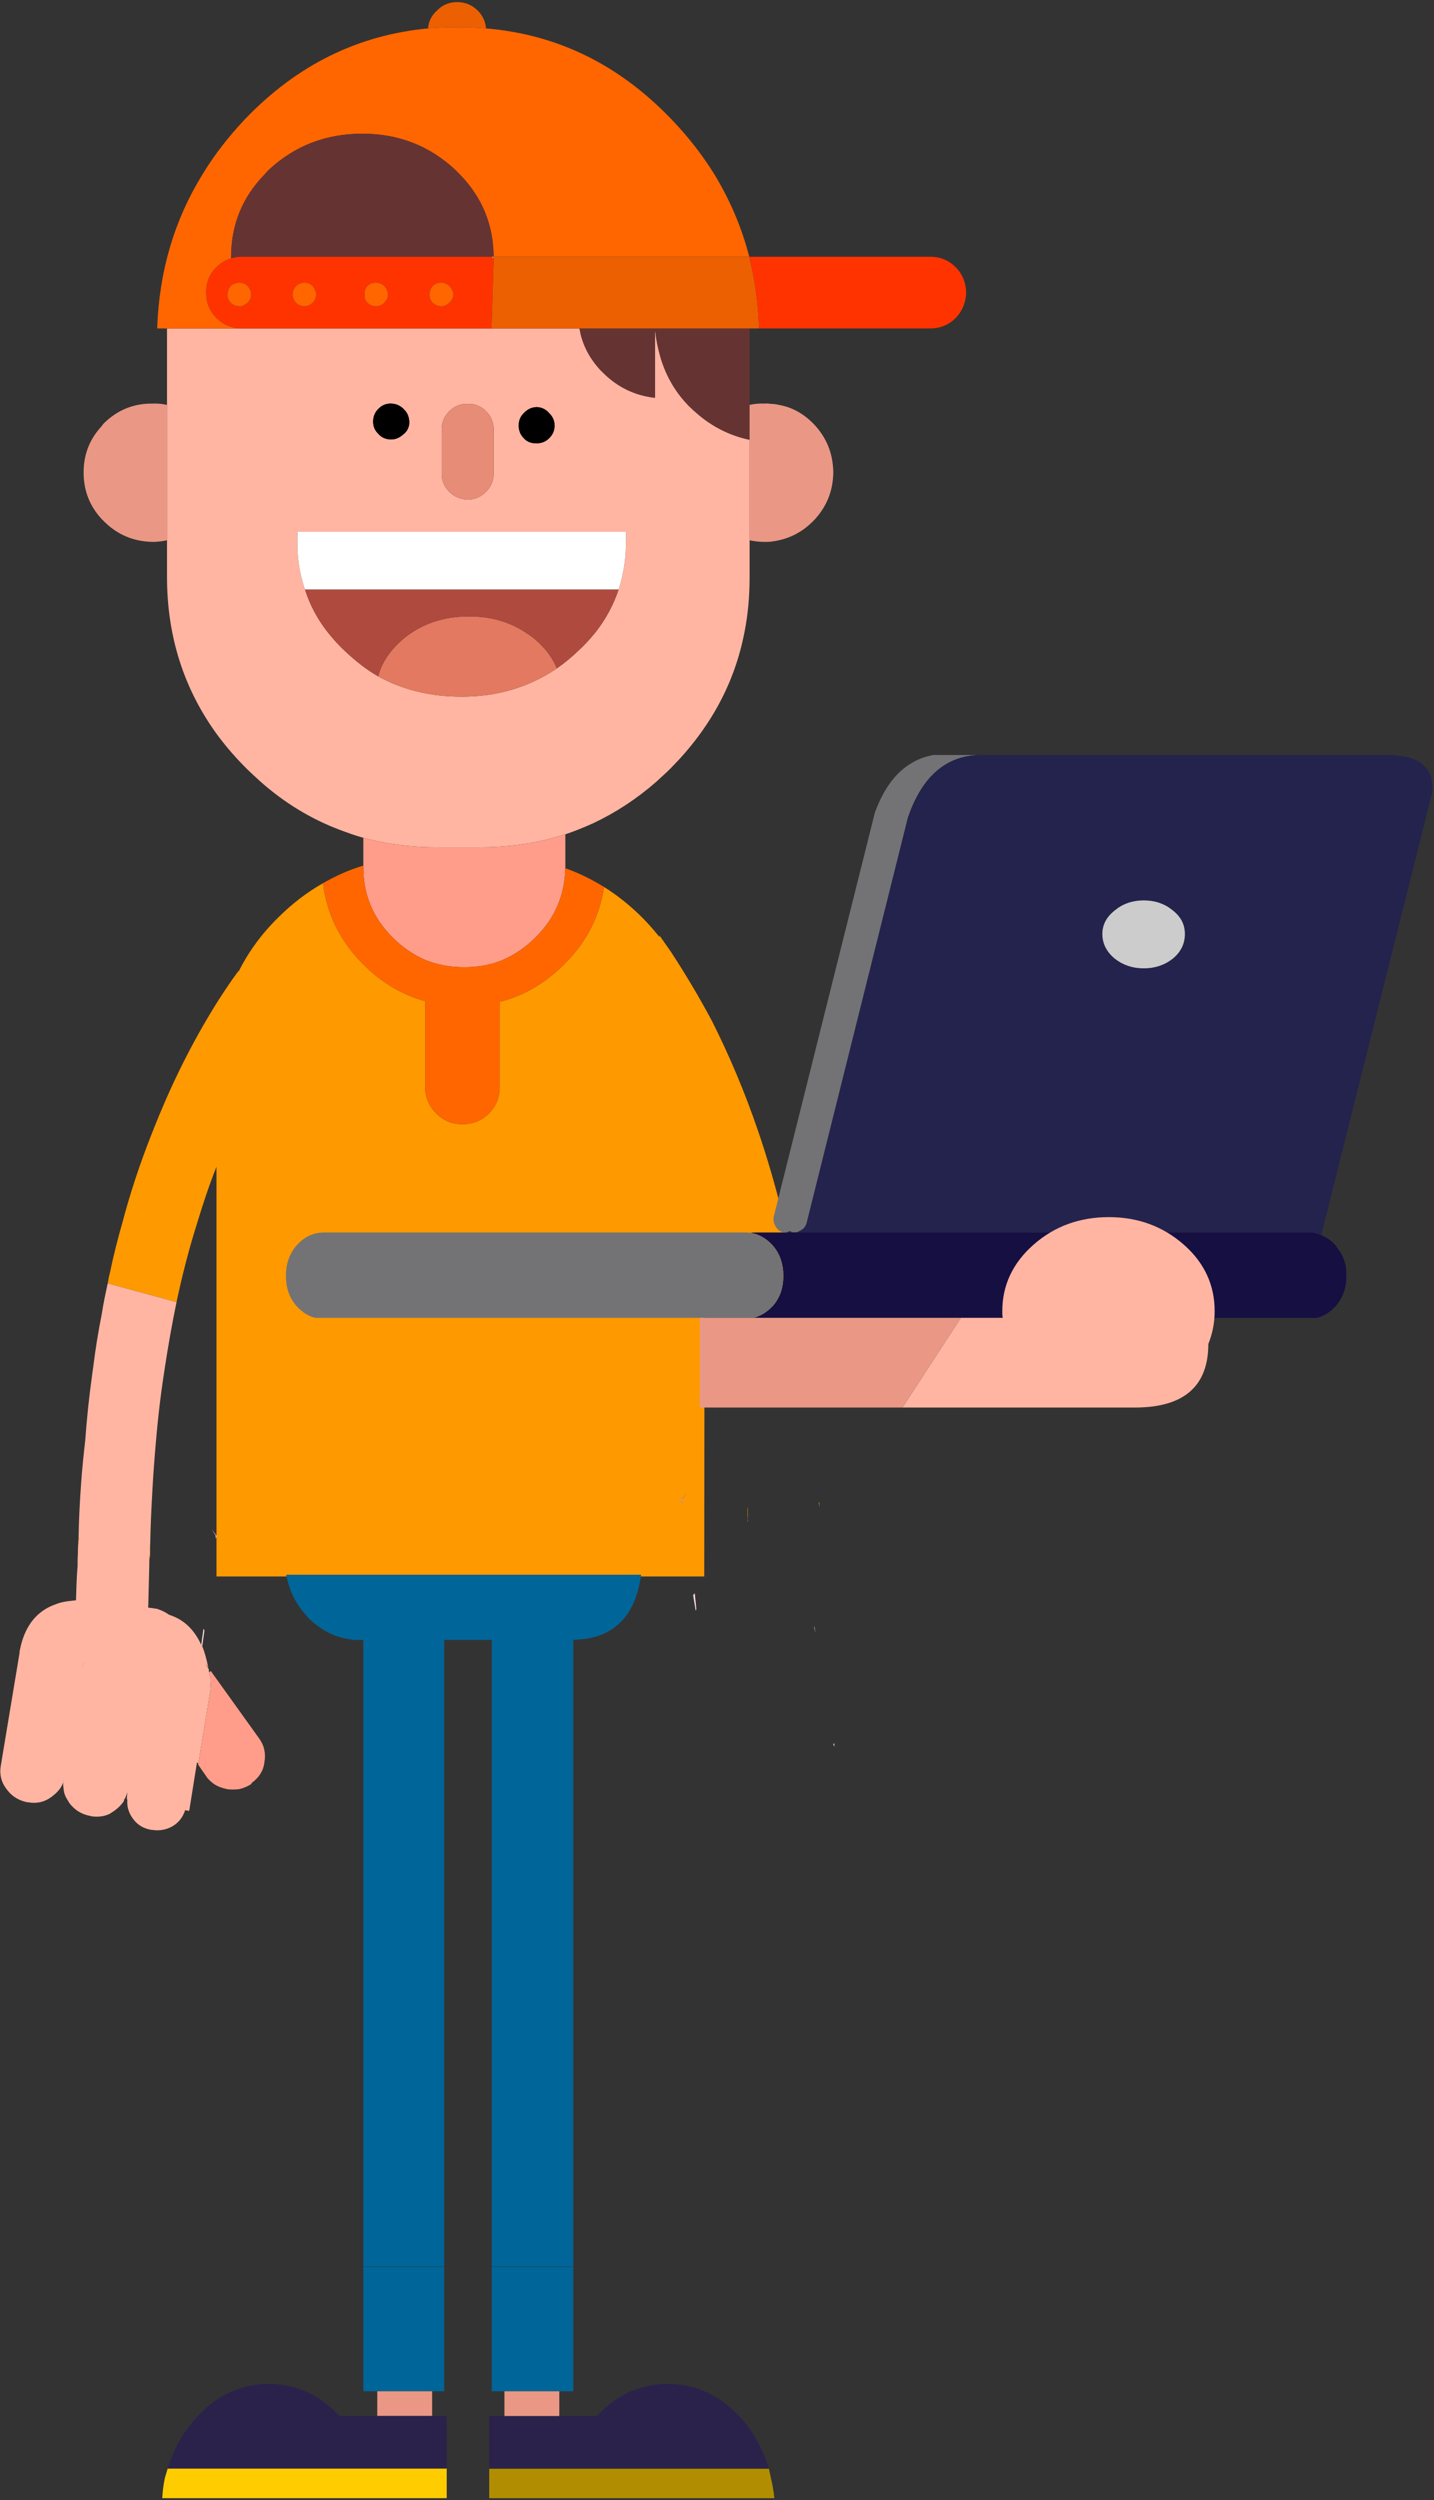<?xml version="1.0" encoding="UTF-8" standalone="no"?>
<!DOCTYPE svg PUBLIC "-//W3C//DTD SVG 1.1//EN" "http://www.w3.org/Graphics/SVG/1.1/DTD/svg11.dtd">
<svg width="100%" height="100%" viewBox="0 0 226 394" version="1.1" xmlns="http://www.w3.org/2000/svg" xmlns:xlink="http://www.w3.org/1999/xlink" xml:space="preserve" style="fill-rule:evenodd;clip-rule:evenodd;stroke-linejoin:round;stroke-miterlimit:1.414;">
    <rect x="0" y="0" width="226" height="394" fill="#333333" stroke="none"/>
    <g transform="matrix(1,0,0,1,-215,-103)">
        <g transform="matrix(1,0,0,1,0,-162)">
            <g id="Ninja-Male-1-Laptop" transform="matrix(1,0,0,1,99.019,-99.362)">
                <path d="M219.223,427.065L219.223,416.12L207.278,416.12C207.328,416.32 207.378,416.519 207.428,416.719C207.428,416.769 207.428,416.769 207.428,416.819C207.728,418.169 208.278,419.468 209.027,420.668C209.577,421.518 210.227,422.367 211.026,423.117C213.325,425.416 216.074,426.715 219.223,427.065Z" style="fill:rgb(102,51,51);fill-rule:nonzero;"/>
                <path d="M219.223,416.12L219.223,427.065C216.074,426.715 213.325,425.416 211.026,423.117C210.227,422.367 209.577,421.517 209.027,420.668C208.278,419.468 207.728,418.169 207.428,416.819C207.428,416.769 207.428,416.769 207.428,416.719C207.378,416.52 207.328,416.32 207.278,416.12L193.433,416.12L153.999,416.12L142.304,416.12L142.304,455.304C142.304,464.101 144.653,471.947 149.301,478.845C150.85,481.144 152.7,483.343 154.799,485.442C155.549,486.192 156.348,486.891 157.098,487.591C160.896,490.94 165.045,493.439 169.543,495.138C170.743,495.588 171.992,496.038 173.242,496.388C173.391,496.438 173.591,496.488 173.791,496.538C177.34,497.437 181.038,497.887 184.937,497.887L191.534,497.887C195.882,497.887 199.981,497.337 203.879,496.188C204.279,496.088 204.679,495.988 205.079,495.838C206.578,495.338 208.028,494.738 209.477,494.089C212.976,492.439 216.274,490.29 219.373,487.591C220.123,486.892 220.922,486.192 221.672,485.442C227.87,479.195 231.768,472.048 233.317,463.951C233.867,461.202 234.117,458.303 234.117,455.304L234.117,449.507L234.117,433.663C231.018,433.013 228.22,431.614 225.771,429.465C225.371,429.115 225.021,428.815 224.671,428.465C222.522,426.316 220.972,423.717 220.073,420.668C219.723,419.419 219.423,418.119 219.273,416.72C219.223,416.52 219.223,416.32 219.223,416.12ZM179.539,432.813C178.939,433.363 178.24,433.663 177.44,433.613C176.69,433.563 176.04,433.263 175.541,432.663C174.991,432.113 174.741,431.414 174.791,430.614C174.841,429.864 175.141,429.214 175.691,428.715C176.24,428.165 176.94,427.915 177.74,427.965C178.489,428.015 179.139,428.315 179.689,428.915C180.239,429.464 180.489,430.164 180.489,431.014C180.439,431.764 180.139,432.363 179.539,432.813ZM185.587,432.063C185.587,430.914 185.986,429.964 186.786,429.164C187.586,428.365 188.585,427.965 189.735,428.015C190.834,427.965 191.784,428.365 192.584,429.164C193.383,429.964 193.783,430.914 193.783,432.063L193.783,439.011C193.783,440.11 193.383,441.06 192.584,441.859C191.784,442.659 190.834,443.059 189.735,443.109C188.585,443.059 187.586,442.659 186.786,441.859C185.986,441.06 185.587,440.11 185.587,439.011L185.587,432.063ZM198.631,429.364C199.181,428.815 199.831,428.515 200.631,428.515C201.43,428.565 202.08,428.915 202.58,429.514C203.13,430.064 203.43,430.764 203.38,431.613C203.33,432.363 203.03,432.963 202.43,433.513C201.83,434.063 201.13,434.262 200.331,434.212C199.581,434.213 198.931,433.913 198.432,433.313C197.932,432.763 197.682,432.063 197.732,431.214C197.782,430.464 198.082,429.864 198.631,429.364ZM188.735,474.146C183.887,474.146 179.489,473.097 175.591,470.948C173.741,469.898 172.042,468.549 170.393,466.999C169.343,466.05 168.443,465 167.594,463.951C165.994,461.901 164.795,459.652 164.045,457.253C163.246,454.954 162.846,452.505 162.846,449.906C162.846,449.306 162.846,448.707 162.896,448.157L214.625,448.157C214.625,448.707 214.625,449.307 214.625,449.906C214.625,452.505 214.225,454.954 213.475,457.253C212.676,459.652 211.476,461.901 209.877,463.951C209.027,465 208.078,466.05 207.028,466.999C205.978,467.999 204.879,468.899 203.729,469.698C199.381,472.647 194.383,474.147 188.735,474.147L188.735,474.146Z" style="fill:rgb(255,181,162);fill-rule:nonzero;"/>
                <path d="M177.44,433.613C178.24,433.663 178.939,433.363 179.539,432.813C180.139,432.363 180.439,431.763 180.489,431.014C180.489,430.164 180.239,429.464 179.689,428.915C179.139,428.315 178.489,428.015 177.74,427.965C176.94,427.915 176.24,428.165 175.691,428.715C175.141,429.214 174.841,429.864 174.791,430.614C174.741,431.414 174.991,432.113 175.541,432.663C176.04,433.263 176.69,433.563 177.44,433.613Z" style="fill-rule:nonzero;"/>
                <path d="M186.786,429.164C185.986,429.964 185.587,430.914 185.587,432.063L185.587,439.011C185.587,440.11 185.986,441.06 186.786,441.859C187.586,442.659 188.585,443.059 189.735,443.109C190.834,443.059 191.784,442.659 192.584,441.859C193.383,441.06 193.783,440.11 193.783,439.011L193.783,432.063C193.783,430.914 193.383,429.964 192.584,429.165C191.784,428.365 190.834,427.965 189.735,428.015C188.585,427.965 187.586,428.365 186.786,429.165L186.786,429.164Z" style="fill:rgb(231,140,118);fill-rule:nonzero;"/>
                <path d="M200.631,428.515C199.831,428.515 199.181,428.815 198.631,429.364C198.082,429.864 197.782,430.464 197.732,431.214C197.682,432.063 197.932,432.763 198.432,433.313C198.931,433.913 199.581,434.212 200.331,434.212C201.13,434.262 201.83,434.063 202.43,433.513C203.03,432.963 203.33,432.363 203.38,431.614C203.43,430.764 203.13,430.064 202.58,429.514C202.08,428.915 201.43,428.565 200.631,428.515Z" style="fill-rule:nonzero;"/>
                <path d="M175.591,470.948C179.489,473.097 183.887,474.146 188.735,474.146C194.383,474.146 199.381,472.647 203.729,469.698C203.08,467.999 201.88,466.45 200.231,465.05C199.731,464.65 199.231,464.3 198.681,463.951C196.132,462.301 193.234,461.502 189.885,461.502C186.536,461.502 183.587,462.301 181.038,463.951C180.489,464.3 179.989,464.65 179.539,465.05C177.49,466.799 176.14,468.749 175.591,470.948Z" style="fill:rgb(227,121,96);fill-rule:nonzero;"/>
                <path d="M179.539,465.05C179.989,464.65 180.489,464.3 181.038,463.951C183.587,462.301 186.536,461.502 189.885,461.502C193.234,461.502 196.132,462.301 198.681,463.951C199.231,464.3 199.731,464.65 200.231,465.05C201.88,466.45 203.08,467.999 203.729,469.698C204.879,468.899 205.979,467.999 207.028,466.999C208.078,466.05 209.027,465 209.877,463.951C211.476,461.901 212.676,459.652 213.476,457.253L164.045,457.253C164.795,459.652 165.995,461.901 167.594,463.951C168.444,465 169.343,466.05 170.393,466.999C172.042,468.549 173.742,469.898 175.591,470.948C176.141,468.749 177.49,466.8 179.539,465.05Z" style="fill:rgb(175,74,62);fill-rule:nonzero;"/>
                <path d="M162.896,448.157C162.846,448.707 162.846,449.306 162.846,449.906C162.846,452.505 163.246,454.954 164.045,457.253L213.475,457.253C214.225,454.954 214.625,452.505 214.625,449.906C214.625,449.306 214.625,448.707 214.625,448.157L162.896,448.157Z" style="fill:white;fill-rule:nonzero;"/>
                <path d="M224.671,428.465C225.021,428.815 225.371,429.114 225.771,429.464C228.22,431.613 231.018,433.013 234.117,433.663L234.117,428.165L234.117,416.12L219.223,416.12C219.223,416.32 219.223,416.52 219.273,416.719C219.423,418.119 219.723,419.418 220.073,420.668C220.972,423.717 222.522,426.316 224.671,428.465Z" style="fill:rgb(102,51,51);fill-rule:nonzero;"/>
                <path d="M234.117,416.12L235.617,416.12C235.467,412.171 234.967,408.423 234.067,404.824L193.783,404.824L193.783,404.874C193.733,404.924 193.733,404.974 193.783,405.024L193.433,416.12L234.117,416.12Z" style="fill:rgb(236,96,2);fill-rule:nonzero;"/>
                <path d="M244.113,431.064C242.564,429.514 240.765,428.515 238.715,428.165C238.315,428.065 237.916,428.015 237.566,428.015C237.216,427.965 236.816,427.915 236.466,427.965C235.617,427.915 234.867,428.015 234.117,428.165L234.117,449.506C234.867,449.656 235.617,449.756 236.466,449.756C236.816,449.756 237.216,449.756 237.566,449.706C237.916,449.656 238.315,449.606 238.715,449.506C240.765,449.057 242.564,448.057 244.113,446.508C246.212,444.359 247.262,441.81 247.312,438.811C247.262,435.762 246.212,433.213 244.113,431.064Z" style="fill:rgb(234,152,133);fill-rule:nonzero;"/>
                <path d="M234.067,404.824C234.967,408.423 235.467,412.171 235.617,416.12L262.606,416.12C264.155,416.12 265.505,415.57 266.604,414.47C267.654,413.371 268.204,412.021 268.254,410.472C268.204,408.873 267.654,407.523 266.604,406.474C265.505,405.374 264.155,404.824 262.606,404.824L234.067,404.824Z" style="fill:rgb(255,51,0);fill-rule:nonzero;"/>
                <path d="M234.067,404.824C232.868,400.176 231.018,395.878 228.569,391.829C226.67,388.781 224.421,385.882 221.772,383.133C213.525,374.536 203.829,369.788 192.584,368.839C191.134,368.689 189.685,368.639 188.236,368.689C186.586,368.639 184.987,368.689 183.437,368.839C172.342,369.888 162.746,374.636 154.599,383.133C152,385.882 149.751,388.781 147.902,391.829C143.453,399.027 141.054,407.123 140.755,416.12L153.999,416.12C152.45,416.07 151.15,415.52 150.101,414.47C149.001,413.371 148.451,412.021 148.501,410.472C148.451,408.873 149.001,407.523 150.101,406.474C150.751,405.824 151.55,405.324 152.4,405.074L152.4,404.874C152.4,399.826 154.149,395.478 157.698,391.83C157.898,391.58 158.148,391.33 158.397,391.08C162.446,387.331 167.344,385.432 173.092,385.432C178.789,385.432 183.637,387.331 187.686,391.08C187.936,391.33 188.186,391.58 188.435,391.83C191.984,395.478 193.733,399.776 193.783,404.824L234.067,404.824Z" style="fill:rgb(255,102,0);fill-rule:nonzero;"/>
                <path d="M183.437,368.839C184.987,368.689 186.586,368.639 188.236,368.689C189.685,368.639 191.134,368.689 192.584,368.839C192.484,367.739 192.034,366.789 191.284,366.04C190.385,365.14 189.285,364.69 188.036,364.69C186.786,364.69 185.687,365.14 184.837,366.04C183.987,366.789 183.537,367.739 183.437,368.839Z" style="fill:rgb(236,96,2);fill-rule:nonzero;"/>
                <path d="M158.397,391.08C158.148,391.33 157.898,391.579 157.698,391.829C154.149,395.478 152.4,399.826 152.4,404.874L152.4,405.074C152.95,404.924 153.499,404.824 154.149,404.824L193.783,404.824C193.733,399.776 191.984,395.478 188.436,391.829C188.186,391.58 187.936,391.33 187.686,391.08C183.637,387.331 178.789,385.432 173.092,385.432C167.344,385.432 162.446,387.331 158.398,391.08L158.397,391.08Z" style="fill:rgb(102,51,51);fill-rule:nonzero;"/>
                <path d="M154.149,404.824C153.499,404.824 152.95,404.924 152.4,405.074C151.55,405.324 150.751,405.824 150.101,406.474C149.001,407.523 148.452,408.873 148.501,410.472C148.452,412.021 149.001,413.371 150.101,414.47C151.15,415.52 152.45,416.07 153.999,416.12L193.434,416.12L193.783,405.024C193.633,404.974 193.534,404.874 193.434,404.824L154.149,404.824ZM153.699,408.922C154.199,408.922 154.649,409.072 154.999,409.422C155.349,409.822 155.549,410.272 155.549,410.822C155.549,411.322 155.349,411.721 154.999,412.071C154.699,412.321 154.349,412.521 153.999,412.621C153.899,412.621 153.799,412.621 153.699,412.621C153.15,412.621 152.7,412.421 152.35,412.071C152,411.721 151.85,411.322 151.85,410.822C151.85,410.272 152,409.822 152.35,409.422C152.5,409.272 152.65,409.172 152.85,409.122C153.1,408.973 153.349,408.923 153.699,408.923L153.699,408.922ZM162.646,409.422C162.996,409.072 163.445,408.922 163.945,408.922C164.445,408.922 164.895,409.072 165.245,409.422C165.595,409.822 165.795,410.272 165.795,410.822C165.795,411.322 165.595,411.721 165.245,412.071C164.895,412.421 164.445,412.621 163.945,412.621C163.445,412.621 162.996,412.421 162.646,412.071C162.296,411.721 162.096,411.322 162.096,410.822C162.096,410.272 162.296,409.822 162.646,409.422ZM175.241,408.922C175.741,408.922 176.19,409.072 176.54,409.422C176.89,409.822 177.09,410.272 177.14,410.822C177.09,411.322 176.89,411.721 176.54,412.071C176.19,412.421 175.741,412.621 175.241,412.621C174.691,412.621 174.241,412.421 173.891,412.071C173.541,411.721 173.391,411.322 173.441,410.822C173.391,410.272 173.541,409.822 173.891,409.422C174.241,409.072 174.691,408.922 175.241,408.922ZM185.537,408.922C186.036,408.922 186.436,409.072 186.786,409.422C187.186,409.822 187.386,410.272 187.436,410.822C187.386,411.322 187.186,411.721 186.786,412.071C186.436,412.421 186.036,412.621 185.537,412.621C184.987,412.621 184.537,412.421 184.187,412.071C183.837,411.721 183.687,411.322 183.687,410.822C183.687,410.272 183.837,409.822 184.187,409.422C184.537,409.072 184.987,408.922 185.537,408.922Z" style="fill:rgb(255,51,0);fill-rule:nonzero;"/>
                <path d="M154.999,409.422C154.649,409.072 154.199,408.922 153.699,408.922C153.349,408.922 153.1,408.972 152.85,409.122C152.65,409.172 152.5,409.272 152.35,409.422C152,409.822 151.85,410.272 151.85,410.822C151.85,411.322 152,411.721 152.35,412.071C152.7,412.421 153.15,412.621 153.699,412.621C153.799,412.621 153.899,412.621 153.999,412.621C154.349,412.521 154.699,412.321 154.999,412.071C155.349,411.722 155.549,411.322 155.549,410.822C155.549,410.272 155.349,409.822 154.999,409.422Z" style="fill:rgb(255,102,0);fill-rule:nonzero;"/>
                <path d="M163.945,408.922C163.445,408.922 162.996,409.072 162.646,409.422C162.296,409.822 162.096,410.272 162.096,410.822C162.096,411.322 162.296,411.721 162.646,412.071C162.996,412.421 163.445,412.621 163.945,412.621C164.445,412.621 164.895,412.421 165.245,412.071C165.595,411.721 165.795,411.322 165.795,410.822C165.795,410.272 165.595,409.822 165.245,409.422C164.895,409.072 164.445,408.922 163.945,408.922Z" style="fill:rgb(255,102,0);fill-rule:nonzero;"/>
                <path d="M176.54,409.422C176.19,409.072 175.741,408.922 175.241,408.922C174.691,408.922 174.241,409.072 173.891,409.422C173.541,409.822 173.391,410.272 173.441,410.822C173.391,411.322 173.541,411.721 173.891,412.071C174.241,412.421 174.691,412.621 175.241,412.621C175.741,412.621 176.19,412.421 176.54,412.071C176.89,411.721 177.09,411.322 177.14,410.822C177.09,410.272 176.89,409.822 176.54,409.422Z" style="fill:rgb(255,102,0);fill-rule:nonzero;"/>
                <path d="M186.786,409.422C186.436,409.072 186.036,408.922 185.537,408.922C184.987,408.922 184.537,409.072 184.187,409.422C183.837,409.822 183.687,410.272 183.687,410.822C183.687,411.322 183.837,411.721 184.187,412.071C184.537,412.421 184.987,412.621 185.537,412.621C186.036,412.621 186.436,412.421 186.786,412.071C187.186,411.721 187.386,411.322 187.436,410.822C187.386,410.272 187.186,409.822 186.786,409.422Z" style="fill:rgb(255,102,0);fill-rule:nonzero;"/>
                <path d="M142.304,428.165C141.554,428.015 140.805,427.915 140.055,427.965C137.056,427.915 134.507,428.965 132.358,431.064C132.208,431.214 132.108,431.364 132.008,431.514C130.109,433.563 129.159,435.962 129.159,438.811C129.159,441.659 130.109,444.108 132.008,446.158C132.108,446.258 132.208,446.358 132.358,446.508C134.507,448.657 137.056,449.706 140.055,449.756C140.805,449.756 141.554,449.656 142.304,449.506L142.304,428.165Z" style="fill:rgb(234,152,133);fill-rule:nonzero;"/>
                <path d="M193.433,404.824C193.533,404.874 193.633,404.974 193.783,405.024C193.733,404.974 193.733,404.924 193.783,404.874L193.783,404.824L193.433,404.824Z" style="fill:rgb(255,181,162);fill-rule:nonzero;"/>
                <path d="M166.894,503.535C164.345,504.984 161.996,506.783 159.797,508.982C157.148,511.581 155.099,514.43 153.549,517.529L153.549,517.329C153.499,517.379 153.499,517.479 153.449,517.529C152.85,518.329 152.25,519.179 151.7,520.028C150.85,521.278 150.051,522.527 149.301,523.777C145.753,529.624 142.704,535.872 140.055,542.619C138.206,547.267 136.556,552.115 135.207,557.263C134.507,559.712 133.857,562.261 133.308,564.91C133.158,565.46 133.058,566.06 132.958,566.61L143.803,569.558C144.703,565.31 145.753,561.212 147.002,557.263C147.952,554.115 148.951,551.116 150.101,548.217L150.101,606.344L150.251,606.544L150.101,606.644L150.101,612.791L161.146,612.791C161.146,612.741 161.146,612.641 161.096,612.541L217.024,612.541C216.974,612.641 216.974,612.741 216.974,612.791L226.97,612.791L227.02,569.259C228.17,570.158 229.569,571.058 231.118,572.008L242.014,569.109C240.465,559.663 238.266,550.816 235.467,542.619C233.368,536.472 230.919,530.674 228.17,525.226C226.17,521.478 224.021,517.879 221.772,514.431C221.172,513.581 220.573,512.731 220.023,511.932C219.973,511.882 219.923,511.782 219.923,511.732L219.923,512.032C219.073,510.982 218.174,509.933 217.224,508.983C215.325,507.084 213.326,505.484 211.176,504.135C210.477,508.783 208.378,512.881 204.879,516.33C201.93,519.279 198.532,521.278 194.733,522.228L194.733,535.672C194.733,537.272 194.183,538.671 193.034,539.821C191.884,540.97 190.485,541.52 188.835,541.52C187.236,541.52 185.887,540.97 184.737,539.821C183.587,538.671 182.988,537.272 182.988,535.672L182.988,522.128C179.339,521.128 176.09,519.179 173.242,516.33C169.593,512.682 167.494,508.433 166.894,503.535ZM231.718,568.709L231.718,568.209L231.818,568.709L231.718,568.709ZM224.121,599.746L223.571,600.646C223.521,600.746 223.521,600.846 223.521,600.946L223.521,601.146L223.222,600.946L224.121,599.746Z" style="fill:rgb(255,153,0);fill-rule:nonzero;"/>
                <path d="M231.718,568.209L231.718,568.709L231.818,568.709L231.718,568.209Z" style="fill:rgb(255,189,145);fill-rule:nonzero;"/>
                <path d="M223.571,600.646L224.121,599.746L223.222,600.946L223.521,601.146L223.521,600.946C223.521,600.846 223.521,600.746 223.571,600.646Z" style="fill:rgb(244,166,150);fill-rule:nonzero;"/>
                <path d="M200.381,512.081C203.429,509.082 204.979,505.434 205.079,501.186C205.079,501.086 205.079,500.986 205.079,500.886L205.079,495.838C204.679,495.988 204.279,496.088 203.879,496.188C199.981,497.337 195.882,497.887 191.534,497.887L184.937,497.887C181.038,497.887 177.34,497.437 173.791,496.538C173.591,496.488 173.391,496.438 173.242,496.388L173.242,500.886C173.192,505.234 174.741,508.983 177.84,512.081C179.389,513.631 181.138,514.83 182.988,515.63C184.837,516.38 186.886,516.78 189.135,516.78C191.134,516.78 192.984,516.48 194.733,515.83C196.782,515.03 198.681,513.781 200.381,512.081Z" style="fill:rgb(255,157,138);fill-rule:nonzero;"/>
                <path d="M205.079,501.186C204.979,505.434 203.429,509.082 200.381,512.081C198.681,513.781 196.782,515.03 194.733,515.83C192.984,516.479 191.134,516.779 189.135,516.779C186.886,516.779 184.837,516.38 182.988,515.63C181.138,514.83 179.389,513.631 177.84,512.081C174.741,508.983 173.192,505.234 173.242,500.886L173.192,500.786C170.992,501.436 168.893,502.385 166.894,503.535C167.494,508.433 169.593,512.681 173.242,516.33C176.09,519.179 179.339,521.128 182.988,522.127L182.988,535.672C182.988,537.271 183.587,538.671 184.737,539.82C185.886,540.97 187.236,541.52 188.835,541.52C190.485,541.52 191.884,540.97 193.034,539.82C194.183,538.671 194.733,537.271 194.733,535.672L194.733,522.227C198.531,521.278 201.93,519.279 204.879,516.33C208.377,512.881 210.477,508.783 211.176,504.135C209.227,502.935 207.228,501.936 205.079,501.186Z" style="fill:rgb(255,102,0);fill-rule:nonzero;"/>
                <path d="M173.192,500.786L173.242,500.886L173.242,500.786L173.192,500.786Z" style="fill:rgb(255,153,0);fill-rule:nonzero;"/>
                <path d="M216.974,612.791C216.974,612.741 216.974,612.641 217.024,612.541L161.096,612.541C161.146,612.641 161.146,612.741 161.146,612.791C161.196,613.041 161.246,613.241 161.296,613.441C161.796,615.49 162.796,617.339 164.295,618.988C164.645,619.438 165.045,619.788 165.495,620.138C167.244,621.637 169.243,622.487 171.492,622.737L171.492,622.787L173.242,622.787L173.242,721.547L185.986,721.547L185.986,622.787L193.483,622.787L193.483,721.547L206.328,721.547L206.328,622.787L206.478,622.787C207.028,622.737 207.578,622.687 208.078,622.637L208.228,622.637C213.226,621.887 216.124,618.589 216.974,612.791Z" style="fill:rgb(0,102,153);fill-rule:nonzero;"/>
                <path d="M143.803,569.558L132.958,566.609C132.608,568.209 132.258,569.858 132.008,571.507C131.458,574.256 131.008,577.055 130.659,579.904C130.609,580.154 130.609,580.354 130.559,580.604C130.509,580.854 130.509,581.104 130.459,581.354C130.009,584.602 129.659,587.951 129.409,591.4C129.159,593.599 128.909,595.898 128.759,598.247C128.559,600.996 128.409,603.795 128.359,606.743L128.409,606.793C128.359,607.093 128.359,607.393 128.31,607.693C128.26,608.193 128.26,608.693 128.26,609.242C128.21,609.892 128.21,610.492 128.21,611.142C128.06,612.891 128.01,614.69 127.96,616.54C127.51,616.59 127.06,616.64 126.66,616.69C125.96,616.79 125.311,616.939 124.711,617.189C122.312,618.039 120.663,619.738 119.713,622.237C119.463,622.887 119.263,623.637 119.113,624.386C119.063,624.536 119.063,624.686 119.063,624.836L116.114,642.579C115.864,643.929 116.164,645.178 116.964,646.228C117.664,647.227 118.563,647.877 119.713,648.227C119.863,648.277 120.063,648.327 120.263,648.377L120.413,648.377C121.812,648.627 123.062,648.327 124.161,647.477C124.611,647.128 125.011,646.778 125.361,646.328C125.611,645.978 125.811,645.628 125.96,645.228C125.96,645.078 125.96,644.928 126.01,644.778C126.06,644.779 126.06,644.779 126.11,644.779C126.06,644.928 126.01,645.078 125.96,645.228C125.91,645.578 125.96,645.978 126.01,646.328C126.06,646.978 126.31,647.527 126.66,648.077C126.71,648.177 126.81,648.277 126.86,648.427C127.71,649.577 128.809,650.276 130.209,650.526L130.359,650.576C131.408,650.726 132.408,650.626 133.308,650.176C133.557,650.027 133.807,649.827 134.057,649.677C134.657,649.227 135.157,648.727 135.507,648.177L135.557,647.877L135.607,647.877L135.657,647.827C135.807,647.478 135.956,647.128 136.056,646.778C136.006,647.178 135.956,647.578 136.006,647.977L136.056,647.977C135.956,649.027 136.256,650.027 136.906,650.926C137.606,651.926 138.605,652.526 139.855,652.726L139.955,652.726C141.204,652.926 142.404,652.676 143.453,651.976C144.303,651.376 144.853,650.576 145.153,649.627L145.803,649.727L147.002,642.23L146.952,642.13L147.002,642.13L147.252,642.23L149.151,630.685C149.201,630.235 149.201,629.835 149.201,629.485C149.151,629.285 149.151,629.085 149.151,628.885C149.101,628.535 149.001,628.186 148.951,627.886L148.901,627.736L148.901,627.686C148.901,627.536 148.901,627.436 148.851,627.336L148.302,626.436L148.801,627.136C148.551,625.887 148.252,624.737 147.852,623.787L147.702,623.587C146.602,621.138 144.903,619.539 142.654,618.839C142.104,618.44 141.454,618.14 140.755,617.89L139.305,617.69C139.355,617.49 139.355,617.29 139.355,617.09C139.405,615.041 139.455,613.092 139.505,611.143C139.505,610.693 139.505,610.243 139.555,609.793C139.555,609.593 139.555,609.393 139.605,609.243C139.605,608.694 139.605,608.194 139.655,607.644C139.705,604.695 139.855,601.846 140.005,599.097C140.105,597.148 140.255,595.199 140.405,593.3C140.755,588.952 141.204,584.703 141.854,580.605C141.904,580.355 141.904,580.155 141.954,579.905C142.504,576.357 143.104,572.908 143.803,569.559L143.803,569.558ZM129.159,626.186C129.109,626.286 129.109,626.385 129.109,626.435L129.009,627.135L129.009,627.035C129.009,626.735 129.059,626.435 129.159,626.186Z" style="fill:rgb(255,181,162);fill-rule:nonzero;"/>
                <path d="M129.109,626.435C129.109,626.385 129.109,626.286 129.159,626.186C129.059,626.435 129.009,626.735 129.009,627.035L129.009,627.135L129.109,626.436L129.109,626.435Z" style="fill:white;fill-rule:nonzero;"/>
                <path d="M139.655,609.142L139.655,607.643C139.605,608.193 139.605,608.693 139.605,609.242C139.555,609.392 139.555,609.592 139.555,609.792L139.605,609.792L139.655,609.142Z" style="fill:rgb(255,153,0);fill-rule:nonzero;"/>
                <path d="M150.251,606.543L150.101,606.344L149.351,605.344L149.901,606.244C149.951,606.344 149.951,606.444 149.951,606.543L149.951,606.793L150.101,606.643L150.251,606.544L150.251,606.543Z" style="fill:rgb(244,166,150);fill-rule:nonzero;"/>
                <path d="M148.202,621.288C148.152,621.188 148.102,621.088 148.052,621.038C147.902,621.987 147.802,622.837 147.702,623.587L147.852,623.787L148.202,621.288Z" style="fill:rgb(253,219,218);fill-rule:nonzero;"/>
                <path d="M149.151,628.884C149.151,629.084 149.151,629.284 149.201,629.484C149.201,629.834 149.201,630.234 149.151,630.684L147.252,642.229L147.202,642.429L148.651,644.528C149.301,645.278 150.051,645.828 150.951,646.078C151.2,646.178 151.45,646.228 151.7,646.278C151.75,646.328 151.85,646.328 151.9,646.328C152.45,646.378 152.95,646.378 153.45,646.328C153.5,646.328 153.5,646.328 153.55,646.328C154.249,646.178 154.949,645.928 155.599,645.478L155.649,645.328C156.798,644.478 157.498,643.429 157.648,642.079C157.898,640.73 157.648,639.431 156.798,638.281L149.201,627.685L148.951,627.885C149.001,628.185 149.101,628.535 149.151,628.885L149.151,628.884Z" style="fill:rgb(255,157,138);fill-rule:nonzero;"/>
                <path d="M128.31,607.693C128.359,607.393 128.359,607.093 128.409,606.793L128.359,606.743C128.31,607.043 128.31,607.343 128.31,607.693Z" style="fill:rgb(255,153,0);fill-rule:nonzero;"/>
                <path d="M125.96,645.228C126.01,645.078 126.06,644.928 126.11,644.778C126.06,644.778 126.06,644.778 126.01,644.778C125.96,644.928 125.96,645.078 125.96,645.228Z" style="fill:white;fill-rule:nonzero;"/>
                <path d="M233.817,603.545L233.817,604.194L233.867,604.194C233.817,603.445 233.817,602.745 233.817,601.995L233.767,601.995C233.767,602.295 233.767,602.645 233.767,602.995C233.767,603.145 233.767,603.345 233.817,603.545Z" style="fill:rgb(255,153,0);fill-rule:nonzero;"/>
                <path d="M245.163,602.045C245.113,601.745 245.113,601.445 245.113,601.146L245.013,601.146C245.063,601.446 245.113,601.745 245.163,602.045Z" style="fill:rgb(255,153,0);fill-rule:nonzero;"/>
                <path d="M225.721,617.939C225.671,617.189 225.571,616.389 225.471,615.44C225.371,615.54 225.271,615.64 225.221,615.74L225.621,618.189L225.721,617.939Z" style="fill:rgb(253,219,218);fill-rule:nonzero;"/>
                <path d="M244.313,620.588C244.313,620.688 244.313,620.788 244.313,620.888L244.463,621.537L244.463,621.437C244.413,621.138 244.363,620.838 244.313,620.588Z" style="fill:white;fill-rule:nonzero;"/>
                <path d="M185.986,721.597L173.242,721.597L173.242,741.19L185.986,741.19L185.986,721.597Z" style="fill:rgb(0,102,153);fill-rule:nonzero;"/>
                <rect x="175.441" y="741.19" width="8.646" height="3.898" style="fill:rgb(234,152,133);fill-rule:nonzero;"/>
                <path d="M186.386,745.088L184.087,745.088L175.441,745.088L169.493,745.088C166.344,741.739 162.646,740.04 158.347,740.04C153.699,740.04 149.701,741.989 146.402,745.938C144.553,748.137 143.204,750.636 142.404,753.385L186.386,753.385L186.386,745.088Z" style="fill:rgb(42,34,75);fill-rule:nonzero;"/>
                <path d="M186.386,758.033L186.386,753.385L142.404,753.385C142.254,753.885 142.104,754.384 141.954,754.884C141.754,755.884 141.604,756.933 141.554,758.033L186.386,758.033Z" style="fill:rgb(255,204,0);fill-rule:nonzero;"/>
                <path d="M206.328,721.597L193.483,721.597L193.483,741.19L206.328,741.19L206.328,721.597Z" style="fill:rgb(0,102,153);fill-rule:nonzero;"/>
                <path d="M238.016,758.033C237.916,756.933 237.716,755.884 237.466,754.834C237.366,754.334 237.266,753.834 237.166,753.385L193.084,753.385L193.084,758.033L238.016,758.033Z" style="fill:rgb(177,142,1);fill-rule:nonzero;"/>
                <path d="M237.166,753.385C236.416,750.936 235.317,748.737 233.817,746.687C233.617,746.438 233.417,746.188 233.218,745.938C229.869,741.989 225.87,740.04 221.222,740.04C216.874,740.04 213.176,741.739 210.027,745.088L204.129,745.088L195.483,745.088L193.084,745.088L193.084,753.385L237.166,753.385Z" style="fill:rgb(42,34,75);fill-rule:nonzero;"/>
                <rect x="195.483" y="741.19" width="8.646" height="3.898" style="fill:rgb(234,152,133);fill-rule:nonzero;"/>
                <path d="M247.462,639.63C247.462,639.48 247.462,639.28 247.462,639.13C247.412,639.13 247.362,639.13 247.312,639.18C247.362,639.33 247.412,639.48 247.462,639.63Z" style="fill:white;fill-rule:nonzero;"/>
                <path d="M270.284,483.343L263.043,483.343C261.819,483.584 260.697,483.97 259.677,484.597C257.178,486.044 255.24,488.648 253.863,492.41L237.951,555.977C237.798,556.508 237.9,557.039 238.155,557.521C238.41,558.051 238.818,558.389 239.277,558.534C239.328,558.582 239.379,558.582 239.43,558.582L239.889,558.582C240.042,558.534 240.246,558.485 240.45,558.389C240.552,558.437 240.654,558.485 240.807,558.534C240.858,558.582 240.909,558.582 240.96,558.582L241.419,558.582C241.674,558.534 241.878,558.437 242.133,558.293C242.592,558.051 242.949,557.666 243.102,557.135L259.065,493.23C261.258,486.767 265.031,483.488 270.284,483.343Z" style="fill:rgb(115,115,117);fill-rule:nonzero;"/>
                <path d="M335.307,483.343L270.284,483.343C265.031,483.487 261.258,486.767 259.065,493.23L243.102,557.135C242.949,557.665 242.592,558.051 242.133,558.292C241.878,558.437 241.674,558.534 241.419,558.582L322.149,558.582C322.914,558.582 323.628,558.727 324.291,559.064C324.291,558.871 324.291,558.678 324.342,558.485L341.682,489.323C342.09,485.513 339.948,483.536 335.307,483.343ZM300.832,515.416C299.557,516.429 298.027,516.959 296.242,516.959C294.457,516.959 292.927,516.429 291.653,515.416C290.378,514.355 289.715,513.053 289.715,511.557C289.715,510.062 290.378,508.857 291.653,507.844C292.927,506.783 294.457,506.252 296.242,506.252C298.027,506.252 299.557,506.783 300.832,507.844C302.107,508.857 302.719,510.062 302.719,511.557C302.719,513.053 302.107,514.355 300.832,515.416Z" style="fill:rgb(36,35,77);fill-rule:nonzero;"/>
                <path d="M296.242,516.959C298.027,516.959 299.557,516.429 300.832,515.416C302.107,514.355 302.719,513.053 302.719,511.557C302.719,510.062 302.107,508.857 300.832,507.844C299.557,506.783 298.027,506.252 296.242,506.252C294.457,506.252 292.927,506.783 291.653,507.844C290.378,508.857 289.715,510.062 289.715,511.557C289.715,513.053 290.378,514.355 291.653,515.416C292.927,516.429 294.457,516.959 296.242,516.959Z" style="fill:rgb(204,204,204);fill-rule:nonzero;"/>
                <path d="M326.433,570.254C327.606,568.951 328.167,567.36 328.167,565.479L328.167,565.382C328.218,563.694 327.708,562.199 326.739,560.993C326.637,560.849 326.535,560.704 326.433,560.559C325.77,559.836 325.056,559.354 324.291,559.064C323.628,558.727 322.914,558.582 322.149,558.582L241.419,558.582L240.96,558.582L239.889,558.582L239.43,558.582L235.657,558.582C235.147,558.582 234.637,558.582 234.178,558.63C235.504,558.823 236.677,559.45 237.696,560.559C238.869,561.862 239.43,563.501 239.43,565.382L239.43,565.479C239.43,567.36 238.869,568.951 237.696,570.254C236.83,571.17 235.861,571.749 234.79,572.038L323.526,572.038C324.597,571.797 325.566,571.17 326.433,570.254Z" style="fill:rgb(22,15,66);fill-rule:nonzero;"/>
                <path d="M167.064,558.582C165.381,558.582 163.953,559.257 162.78,560.559C161.607,561.862 161.046,563.501 161.046,565.382L161.046,565.479C161.046,567.36 161.607,568.951 162.78,570.254C163.647,571.17 164.616,571.797 165.687,572.038L234.79,572.038C235.861,571.749 236.83,571.17 237.697,570.254C238.869,568.951 239.43,567.36 239.43,565.479L239.43,565.382C239.43,563.501 238.869,561.862 237.696,560.559C236.677,559.45 235.504,558.823 234.178,558.63C233.923,558.582 233.719,558.582 233.464,558.582C233.413,558.582 233.413,558.582 233.362,558.582L167.064,558.582Z" style="fill:rgb(115,115,117);fill-rule:nonzero;"/>
                <path d="M239.889,558.582L240.96,558.582C240.909,558.582 240.858,558.582 240.807,558.534C240.654,558.485 240.552,558.437 240.45,558.389C240.246,558.485 240.042,558.534 239.889,558.582Z" style="fill:rgb(36,35,77);fill-rule:nonzero;"/>
                <path d="M290.745,556.164C286.078,556.164 282.144,557.63 278.877,560.497C275.61,563.364 273.943,566.898 273.943,570.965L273.943,571.099C273.943,571.432 273.943,571.699 274.01,572.032L267.409,572.032L258.208,586.167L295.079,586.167C302.613,586.101 306.413,582.767 306.413,576.166C307.08,574.499 307.414,572.766 307.414,570.965C307.414,566.898 305.813,563.364 302.546,560.497C299.279,557.63 295.345,556.164 290.745,556.164Z" style="fill:rgb(255,181,162);fill-rule:nonzero;"/>
                <path d="M226.27,586.167L258.208,586.167L267.409,572.032L226.27,572.032L226.27,586.167Z" style="fill:rgb(234,152,133);fill-rule:nonzero;"/>
            </g>
        </g>
    </g>
</svg>
